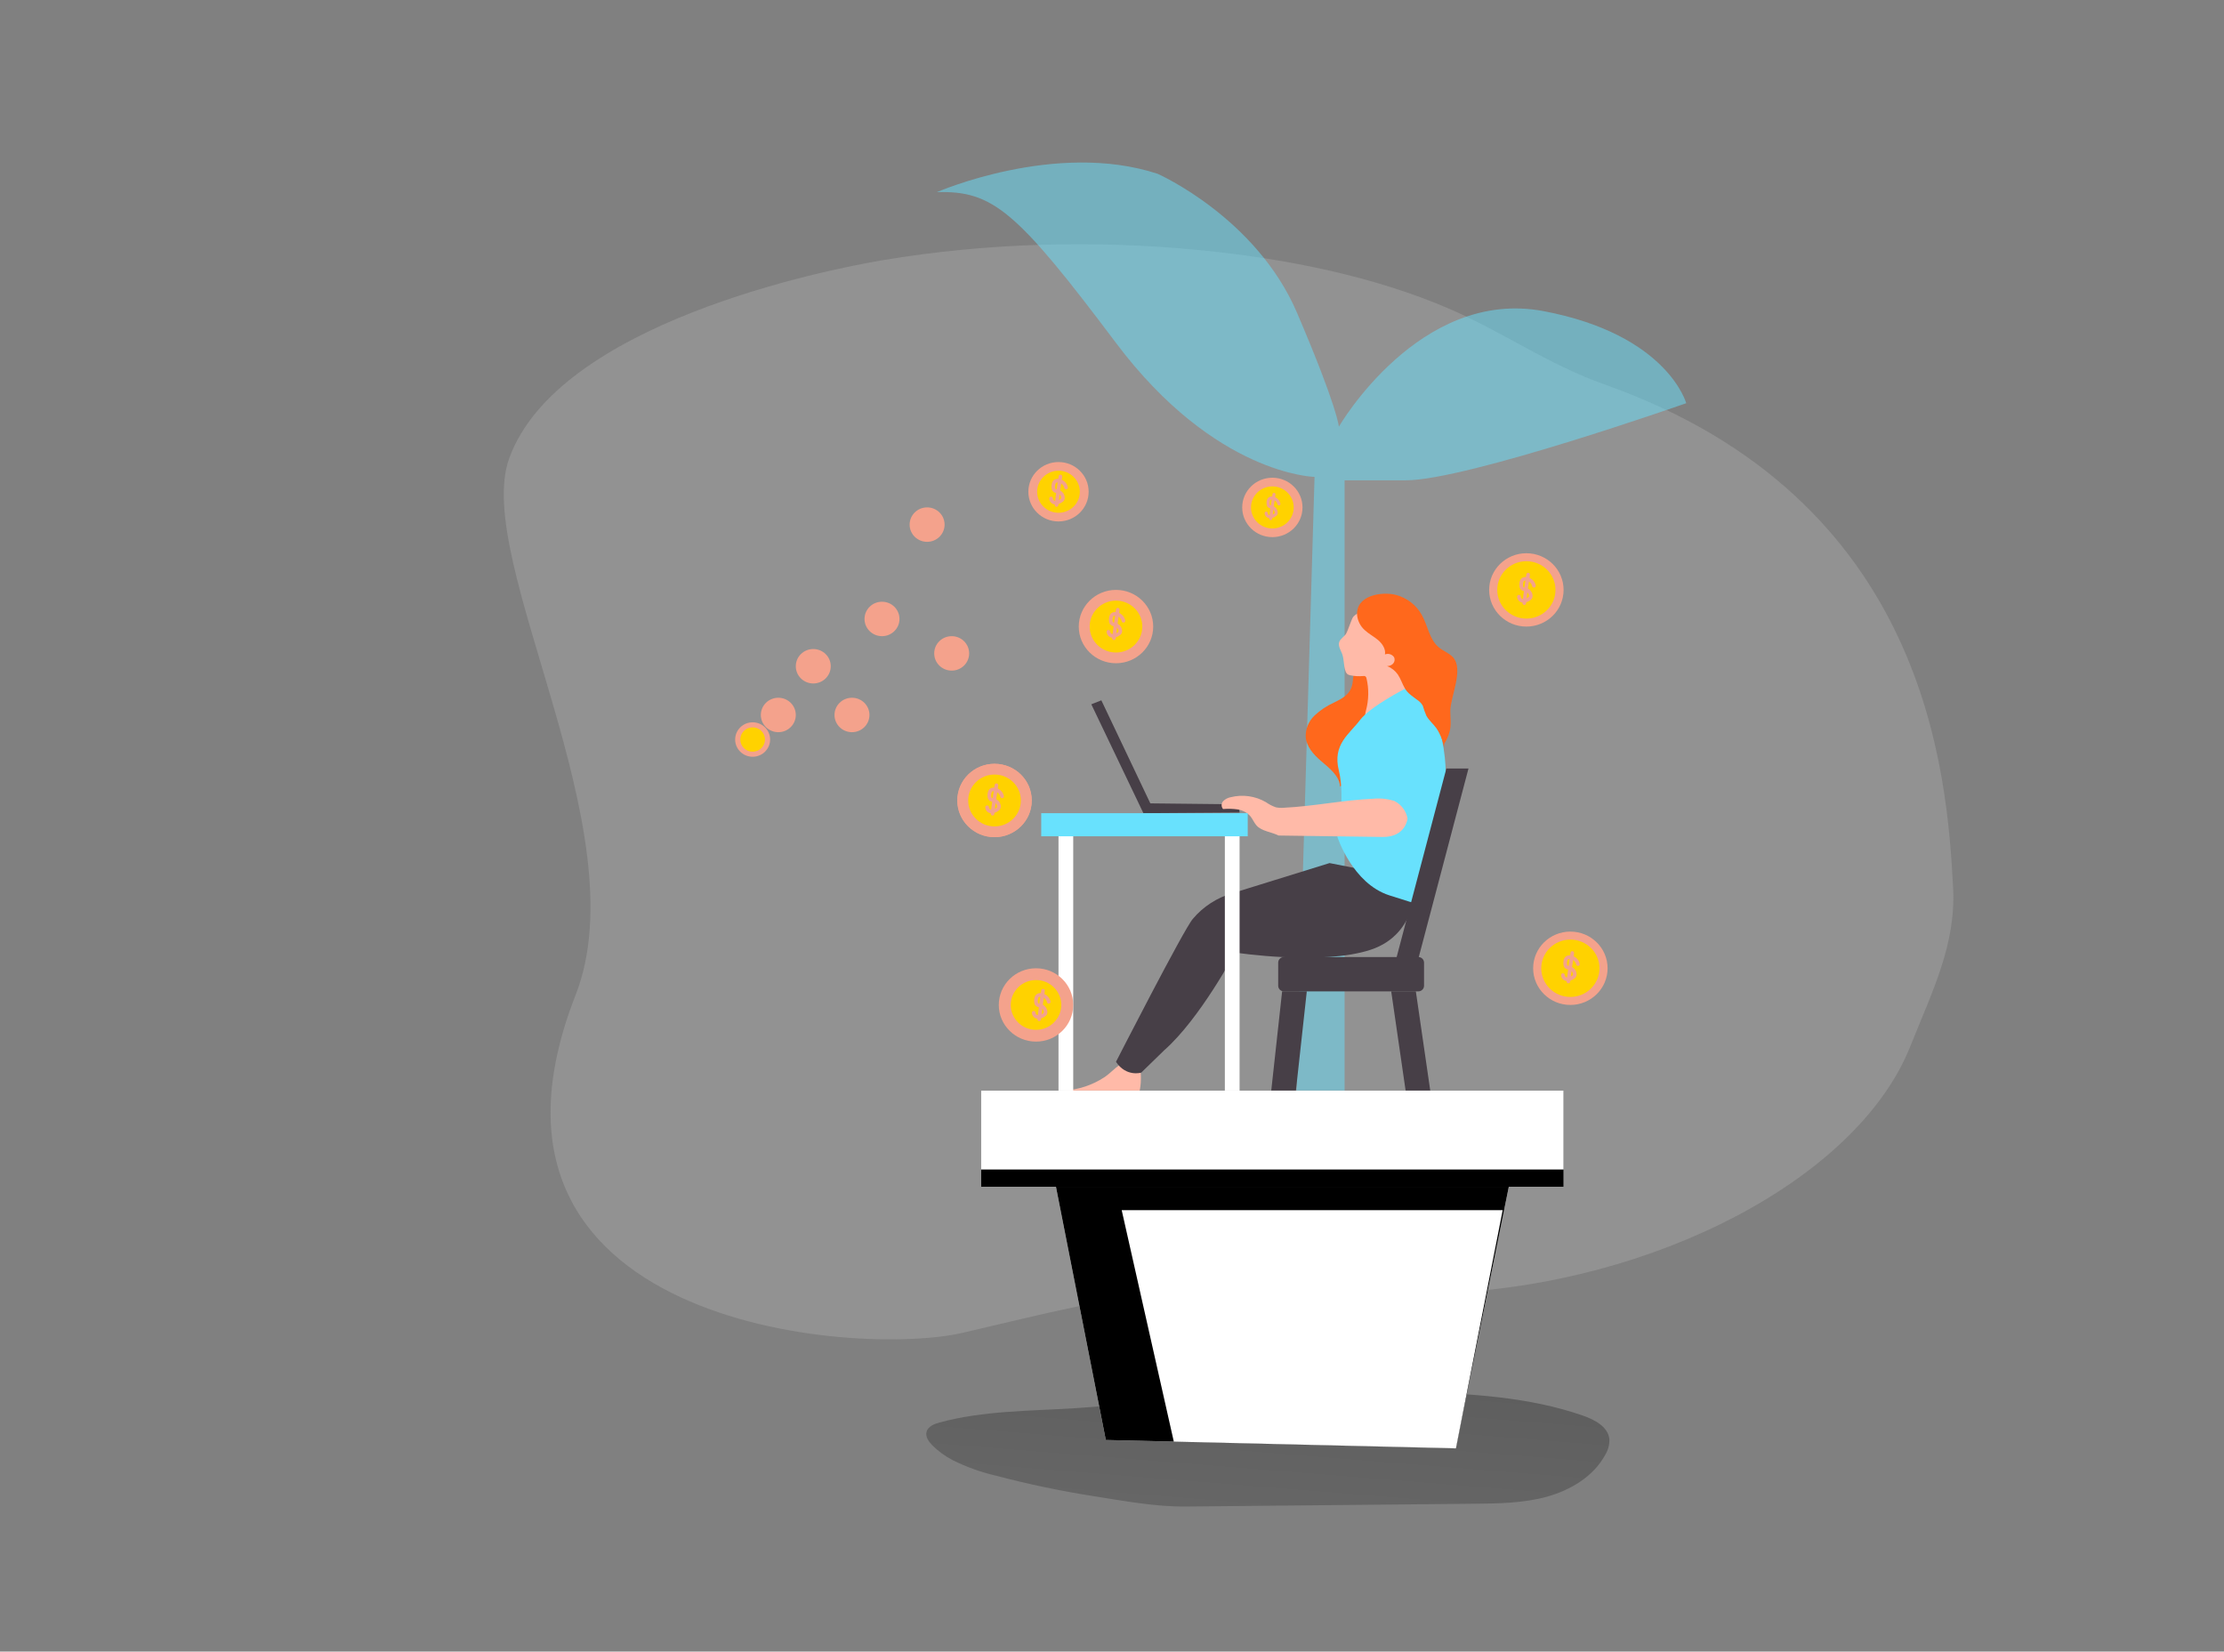 <svg width="338" height="251" viewBox="0 0 338 251" fill="none" xmlns="http://www.w3.org/2000/svg">
<rect x="0" y="0" width="338" height="251" fill="#808080" stroke="none"/>
<path opacity="0.18" d="M134.18 39.538C125.421 41.005 84.767 49.132 77.374 69.689C71.785 85.255 97.255 126.257 87.48 151.212C67.821 201.404 129.91 206.349 146.338 202.552C157.79 199.907 169.247 196.815 181.332 195.97C193.995 195.088 206.597 197.054 219.355 196.532C251.64 195.211 282.341 179.005 290.297 159.087C293.703 150.563 297.287 143.543 296.831 134.904C295.902 117.374 292.894 75.826 243.891 58.435C235.13 55.327 228.413 50.426 220.132 46.873C209.042 42.101 195.863 39.335 182.327 38.009C166.549 36.454 149.962 36.896 134.18 39.538Z" fill="#E6E6E6"/>
<path d="M144.803 221.919C146.868 222.943 149.047 223.727 151.296 224.254C156.205 225.551 161.18 226.594 166.2 227.379C170.812 228.104 175.57 229.002 180.213 228.959L212.415 228.647L224.01 228.534C227.741 228.499 231.525 228.456 235.12 227.457C238.715 226.459 242.169 224.376 243.931 221.151C244.396 220.416 244.625 219.559 244.587 218.694C244.38 216.827 242.358 215.764 240.565 215.139C232.34 212.283 223.539 211.814 214.9 211.541C210.596 211.402 206.288 211.832 201.97 211.845C197.292 211.845 192.614 211.749 187.935 211.931C179.728 212.257 171.583 213.503 163.389 214.015C156.486 214.449 149.468 214.379 142.803 216.185C141.975 216.411 141.041 216.784 140.816 217.6C140.618 218.342 141.129 219.076 141.666 219.627C142.587 220.545 143.645 221.318 144.803 221.919V221.919Z" fill="url(#paint0_linear)"/>
<path opacity="0.5" d="M175.936 26.412C175.936 26.412 190.914 33.026 197.121 47.537C203.328 62.047 203.478 64.842 203.478 64.842C203.478 64.842 215.716 43.717 234.575 47.281C253.434 50.844 256.271 61.279 256.271 61.279C256.271 61.279 222.931 72.998 213.641 72.998H204.35V165.745H197.033L199.782 72.477C199.782 72.477 184.711 72.221 169.605 52.116C154.5 32.011 150.883 28.955 142.381 29.203C142.381 29.203 160.442 21.32 175.936 26.412Z" fill="#68E1FD"/>
<path d="M221.27 220.118L168.059 218.846L158.244 168.987H231.605L221.27 220.118Z" fill="white"/>
<path d="M221.27 220.118L168.059 218.846L158.244 168.987H231.605L221.27 220.118Z" fill="url(#paint1_linear)"/>
<path d="M221.27 220.118L178.394 219.093L170.473 183.914H228.376L221.27 220.118Z" fill="white"/>
<path d="M202.777 106.754C201.664 107.251 200.643 107.931 199.759 108.763C199.323 109.184 198.98 109.689 198.753 110.247C198.525 110.806 198.418 111.404 198.438 112.005C198.552 113.46 199.614 114.662 200.729 115.621C202.01 116.724 203.561 117.882 203.662 119.554C204.579 118.889 205.403 118.104 206.345 117.47C207.997 116.363 209.936 115.769 211.751 114.948C213.566 114.128 215.358 112.978 216.222 111.207C216.686 110.089 216.952 108.902 217.01 107.695C217.198 106.402 217.234 105.091 217.116 103.789C216.993 102.479 216.412 101.252 215.473 100.317C214.779 99.744 213.991 99.293 213.143 98.984C212.336 98.601 211.466 98.361 210.574 98.277C208.689 98.194 206.61 99.748 205.936 101.48C205.566 102.456 205.742 103.568 205.372 104.518C204.936 105.69 203.812 106.241 202.777 106.754Z" fill="#FF681C"/>
<path d="M161.763 165.745C161.406 165.741 161.05 165.795 160.711 165.905C160.541 165.962 160.392 166.066 160.281 166.203C160.169 166.341 160.1 166.507 160.081 166.682C160.094 166.854 160.151 167.02 160.247 167.165C160.342 167.31 160.473 167.429 160.627 167.511C160.918 167.698 161.257 167.811 161.548 167.997C161.795 168.203 162.06 168.386 162.34 168.544C162.843 168.688 163.379 168.668 163.869 168.488C166.15 167.941 168.51 167.794 170.843 168.054C171.069 168.084 171.299 168.084 171.526 168.054C172.208 167.95 172.666 167.307 172.922 166.678C173.468 165.315 173.442 163.8 173.323 162.337C173.324 162.175 173.283 162.015 173.204 161.873C173.116 161.755 172.997 161.662 172.86 161.604C170.658 160.527 169.442 162.68 167.816 163.731C166.011 164.91 163.925 165.604 161.763 165.745Z" fill="#FFBAA8"/>
<path d="M215.169 133.73C215.169 133.73 215.724 141.877 208.336 144.333C200.948 146.79 187.711 144.767 187.711 144.767C187.711 144.767 182.376 154.829 176.935 159.616L173.442 163.015C173.442 163.015 171.164 163.718 169.605 161.374C169.605 161.374 179.944 141.156 181.288 139.646C182.859 137.779 184.961 136.419 187.323 135.739C190.363 134.802 202.063 131.169 202.063 131.169L215.169 133.73Z" fill="#473F47"/>
<path d="M165.856 107.036L173.772 123.586L188.389 123.486L188.27 122.24L174.825 122.093L167.38 106.432L165.856 107.036Z" fill="#473F47"/>
<path d="M204.557 96.341C204.279 96.775 203.72 97.061 203.539 97.556C203.323 98.159 203.746 98.776 203.979 99.379C204.283 100.212 204.186 101.15 204.482 101.983C204.534 102.166 204.638 102.33 204.781 102.456C204.914 102.544 205.064 102.604 205.222 102.63C205.853 102.761 206.5 102.799 207.142 102.743C207.269 102.714 207.402 102.731 207.517 102.791C207.613 102.872 207.673 102.987 207.684 103.112C208.054 104.702 208.028 106.356 207.609 107.934C207.473 108.451 207.319 109.084 207.711 109.462C207.85 109.586 208.02 109.67 208.204 109.705C209.424 110 210.601 109.11 211.42 108.177C212.156 107.343 212.791 106.427 213.31 105.447C213.467 105.178 213.576 104.884 213.631 104.579C213.654 104.175 213.598 103.772 213.464 103.39C213.116 102.079 212.905 100.736 212.834 99.383C212.742 97.647 212.869 95.841 212.195 94.236C211.998 93.683 211.624 93.21 211.129 92.886C210.538 92.609 209.879 92.505 209.231 92.586C207.953 92.634 206.548 92.803 205.675 93.732C205.42 93.997 204.896 95.781 204.557 96.341Z" fill="#FFBAA8"/>
<path d="M213.521 104.683C213.521 104.683 208.235 107.37 206.671 109.458C205.107 111.545 202.473 113.121 203.477 117.11C204.482 121.099 203.253 127.184 203.253 127.184C203.253 127.184 205.539 134.276 211.151 136.073C216.764 137.87 215.235 137.293 215.235 137.293C215.235 137.293 218.226 124.15 219.389 120.487C220.552 116.823 218.658 104.097 213.521 104.683Z" fill="#68E1FD"/>
<path d="M206.257 93.55C206.358 94.405 206.772 95.195 207.42 95.772C208.041 96.349 208.817 96.74 209.46 97.291C210.103 97.843 210.627 98.654 210.482 99.462C210.73 99.361 211.005 99.349 211.26 99.429C211.516 99.508 211.734 99.673 211.878 99.896C211.946 100.052 211.968 100.224 211.942 100.392C211.916 100.56 211.842 100.717 211.729 100.846C211.613 100.972 211.471 101.071 211.311 101.137C211.152 101.202 210.98 101.232 210.808 101.224C211.474 101.489 212.046 101.942 212.451 102.526C212.892 103.181 213.121 103.967 213.53 104.648C213.971 105.408 214.733 105.864 215.416 106.385C215.755 106.604 216.035 106.902 216.231 107.253C216.382 107.776 216.566 108.289 216.782 108.789C217.178 109.484 217.817 110.013 218.288 110.66C218.905 111.528 219.539 113.143 219.482 114.184C219.447 113.812 219.447 113.437 219.482 113.065C219.614 112.839 219.742 112.631 219.861 112.383C220.066 111.976 220.224 111.548 220.332 111.107C220.583 110.087 220.412 109.08 220.416 108.069C220.416 105.898 222.508 101.766 220.83 99.896C220.249 99.253 219.372 98.958 218.702 98.407C217.218 97.2 217.006 95.069 216.059 93.411C215.645 92.682 215.088 92.042 214.42 91.528C213.752 91.014 212.987 90.636 212.169 90.416C209.962 89.839 205.971 90.516 206.257 93.55Z" fill="#FF681C"/>
<path d="M211.491 111.519C211.491 111.519 208.165 120.383 207.526 121.029C206.887 121.676 213.931 125.595 213.931 125.595C213.931 125.595 218.535 116.98 218.336 113.242C218.138 109.505 214.085 107.999 211.491 111.519Z" fill="#68E1FD"/>
<path d="M213.913 124.393C213.913 124.393 213.667 127.249 210.116 127.197C206.565 127.145 194.314 126.98 194.314 126.98C193.239 126.433 191.764 126.342 190.962 125.452C190.579 125.018 190.38 124.463 190.01 124.024C189.507 123.478 188.826 123.121 188.085 123.013C187.356 122.913 186.617 122.894 185.883 122.957C185.738 122.792 185.659 122.582 185.659 122.364C185.659 122.147 185.738 121.936 185.883 121.772C186.192 121.455 186.594 121.241 187.032 121.16C188.847 120.702 190.771 120.97 192.385 121.906C192.849 122.236 193.358 122.501 193.896 122.692C194.293 122.774 194.699 122.797 195.103 122.761C199.658 122.544 204.151 121.589 208.706 121.39C209.774 121.285 210.851 121.396 211.874 121.715C212.404 121.971 212.866 122.347 213.22 122.813C213.575 123.278 213.812 123.82 213.913 124.393V124.393Z" fill="#FFBAA8"/>
<path d="M215.552 145.444H195.129C194.647 145.444 194.257 145.829 194.257 146.304V149.807C194.257 150.281 194.647 150.666 195.129 150.666H215.552C216.034 150.666 216.424 150.281 216.424 149.807V146.304C216.424 145.829 216.034 145.444 215.552 145.444Z" fill="#473F47"/>
<path d="M198.605 150.662H194.856L192.984 167.741H196.732L198.605 150.662Z" fill="#473F47"/>
<path d="M215.177 150.662H211.433L213.913 167.741H217.658L215.177 150.662Z" fill="#473F47"/>
<path d="M223.178 116.797H219.816L212.23 145.57H215.592L223.178 116.797Z" fill="#473F47"/>
<path d="M237.632 165.749H149.116V180.359H237.632V165.749Z" fill="white"/>
<path d="M237.632 165.749H149.116V180.359H237.632V165.749Z" fill="url(#paint2_linear)"/>
<path d="M237.632 165.749H149.116V177.737H237.632V165.749Z" fill="white"/>
<path d="M163.107 125.344H160.869V165.749H163.107V125.344Z" fill="white"/>
<path d="M157.451 158.301C160.575 158.301 163.107 155.806 163.107 152.728C163.107 149.65 160.575 147.155 157.451 147.155C154.327 147.155 151.794 149.65 151.794 152.728C151.794 155.806 154.327 158.301 157.451 158.301Z" fill="#F4A28C"/>
<path d="M188.389 125.344H186.151V165.749H188.389V125.344Z" fill="white"/>
<path d="M189.627 123.586H158.244V127.097H189.627V123.586Z" fill="#68E1FD"/>
<path d="M160.869 79.248C163.4 79.248 165.451 77.227 165.451 74.734C165.451 72.241 163.4 70.22 160.869 70.22C158.339 70.22 156.288 72.241 156.288 74.734C156.288 77.227 158.339 79.248 160.869 79.248Z" fill="#F4A28C"/>
<path d="M193.372 81.631C195.902 81.631 197.953 79.61 197.953 77.117C197.953 74.624 195.902 72.603 193.372 72.603C190.841 72.603 188.79 74.624 188.79 77.117C188.79 79.61 190.841 81.631 193.372 81.631Z" fill="#F4A28C"/>
<path d="M123.601 103.872C125.068 103.872 126.257 102.7 126.257 101.254C126.257 99.809 125.068 98.637 123.601 98.637C122.134 98.637 120.944 99.809 120.944 101.254C120.944 102.7 122.134 103.872 123.601 103.872Z" fill="#F4A28C"/>
<path d="M114.385 115.009C115.852 115.009 117.041 113.837 117.041 112.392C117.041 110.946 115.852 109.775 114.385 109.775C112.918 109.775 111.728 110.946 111.728 112.392C111.728 113.837 112.918 115.009 114.385 115.009Z" fill="#F4A28C"/>
<path d="M114.385 114.241C115.421 114.241 116.261 113.413 116.261 112.392C116.261 111.371 115.421 110.543 114.385 110.543C113.348 110.543 112.508 111.371 112.508 112.392C112.508 113.413 113.348 114.241 114.385 114.241Z" fill="#FFD200"/>
<path d="M118.288 111.276C119.755 111.276 120.944 110.105 120.944 108.659C120.944 107.214 119.755 106.042 118.288 106.042C116.821 106.042 115.631 107.214 115.631 108.659C115.631 110.105 116.821 111.276 118.288 111.276Z" fill="#F4A28C"/>
<path d="M129.482 111.276C130.949 111.276 132.138 110.105 132.138 108.659C132.138 107.214 130.949 106.042 129.482 106.042C128.015 106.042 126.826 107.214 126.826 108.659C126.826 110.105 128.015 111.276 129.482 111.276Z" fill="#F4A28C"/>
<path d="M134.045 96.684C135.512 96.684 136.702 95.512 136.702 94.067C136.702 92.621 135.512 91.449 134.045 91.449C132.578 91.449 131.389 92.621 131.389 94.067C131.389 95.512 132.578 96.684 134.045 96.684Z" fill="#F4A28C"/>
<path d="M144.636 101.918C146.103 101.918 147.292 100.746 147.292 99.301C147.292 97.855 146.103 96.684 144.636 96.684C143.168 96.684 141.979 97.855 141.979 99.301C141.979 100.746 143.168 101.918 144.636 101.918Z" fill="#F4A28C"/>
<path d="M140.901 82.347C142.368 82.347 143.557 81.175 143.557 79.73C143.557 78.284 142.368 77.112 140.901 77.112C139.434 77.112 138.244 78.284 138.244 79.73C138.244 81.175 139.434 82.347 140.901 82.347Z" fill="#F4A28C"/>
<path d="M231.975 95.225C235.099 95.225 237.632 92.73 237.632 89.652C237.632 86.574 235.099 84.079 231.975 84.079C228.851 84.079 226.319 86.574 226.319 89.652C226.319 92.73 228.851 95.225 231.975 95.225Z" fill="#F4A28C"/>
<path d="M231.975 94.01C234.418 94.01 236.398 92.059 236.398 89.652C236.398 87.246 234.418 85.294 231.975 85.294C229.532 85.294 227.552 87.246 227.552 89.652C227.552 92.059 229.532 94.01 231.975 94.01Z" fill="#FFD200"/>
<path d="M238.662 152.728C241.786 152.728 244.319 150.232 244.319 147.154C244.319 144.076 241.786 141.581 238.662 141.581C235.538 141.581 233.006 144.076 233.006 147.154C233.006 150.232 235.538 152.728 238.662 152.728Z" fill="#F4A28C"/>
<path d="M169.605 100.798C172.729 100.798 175.262 98.303 175.262 95.225C175.262 92.147 172.729 89.652 169.605 89.652C166.481 89.652 163.949 92.147 163.949 95.225C163.949 98.303 166.481 100.798 169.605 100.798Z" fill="#F4A28C"/>
<path d="M151.147 127.228C154.271 127.228 156.803 124.732 156.803 121.654C156.803 118.576 154.271 116.081 151.147 116.081C148.023 116.081 145.49 118.576 145.49 121.654C145.49 124.732 148.023 127.228 151.147 127.228Z" fill="#F4A28C"/>
<path d="M151.147 127.228C154.271 127.228 156.803 124.732 156.803 121.654C156.803 118.576 154.271 116.081 151.147 116.081C148.023 116.081 145.49 118.576 145.49 121.654C145.49 124.732 148.023 127.228 151.147 127.228Z" fill="#F4A28C"/>
<path d="M151.147 125.595C153.356 125.595 155.147 123.831 155.147 121.654C155.147 119.478 153.356 117.713 151.147 117.713C148.937 117.713 147.147 119.478 147.147 121.654C147.147 123.831 148.937 125.595 151.147 125.595Z" fill="#FFD200"/>
<path d="M169.605 99.166C171.814 99.166 173.605 97.402 173.605 95.225C173.605 93.049 171.814 91.284 169.605 91.284C167.396 91.284 165.605 93.049 165.605 95.225C165.605 97.402 167.396 99.166 169.605 99.166Z" fill="#FFD200"/>
<path d="M193.371 80.311C195.162 80.311 196.614 78.881 196.614 77.117C196.614 75.353 195.162 73.922 193.371 73.922C191.581 73.922 190.129 75.353 190.129 77.117C190.129 78.881 191.581 80.311 193.371 80.311Z" fill="#FFD200"/>
<path d="M160.869 77.929C162.66 77.929 164.112 76.498 164.112 74.734C164.112 72.97 162.66 71.54 160.869 71.54C159.079 71.54 157.627 72.97 157.627 74.734C157.627 76.498 159.079 77.929 160.869 77.929Z" fill="#FFD200"/>
<path d="M157.451 156.508C159.57 156.508 161.288 154.816 161.288 152.728C161.288 150.64 159.57 148.947 157.451 148.947C155.332 148.947 153.614 150.64 153.614 152.728C153.614 154.816 155.332 156.508 157.451 156.508Z" fill="#FFD200"/>
<path d="M169.882 92.656C169.658 94.093 169.464 95.534 169.292 96.996" stroke="#F4A28C" stroke-width="0.55" stroke-miterlimit="10" stroke-linecap="round"/>
<path d="M170.746 94.349C170.685 94.074 170.538 93.825 170.327 93.636C170.115 93.448 169.849 93.33 169.565 93.298C169.471 93.284 169.376 93.289 169.284 93.313C169.192 93.337 169.106 93.379 169.032 93.437C168.936 93.539 168.87 93.665 168.843 93.802C168.796 94.002 168.787 94.21 168.816 94.414C168.825 94.514 168.858 94.611 168.913 94.696C169.063 94.895 169.354 94.9 169.591 94.978C169.784 95.046 169.951 95.17 170.071 95.334C170.192 95.497 170.259 95.692 170.266 95.894C170.268 95.981 170.25 96.067 170.213 96.145C170.162 96.219 170.096 96.281 170.019 96.328C169.757 96.538 169.427 96.65 169.089 96.645C168.922 96.635 168.765 96.564 168.649 96.446C168.532 96.328 168.465 96.171 168.459 96.007" stroke="#F4A28C" stroke-width="0.55" stroke-miterlimit="10" stroke-linecap="round"/>
<path d="M193.618 75.138C193.427 76.362 193.261 77.587 193.12 78.814" stroke="#F4A28C" stroke-width="0.466" stroke-miterlimit="10" stroke-linecap="round"/>
<path d="M194.363 76.579C194.311 76.345 194.187 76.133 194.006 75.973C193.826 75.812 193.6 75.712 193.359 75.685C193.281 75.675 193.202 75.68 193.126 75.7C193.051 75.72 192.98 75.755 192.918 75.802C192.834 75.888 192.777 75.997 192.755 76.114C192.715 76.285 192.707 76.462 192.733 76.635C192.739 76.721 192.768 76.803 192.817 76.874C192.94 77.043 193.187 77.047 193.389 77.113C193.552 77.172 193.693 77.278 193.795 77.416C193.897 77.554 193.955 77.719 193.962 77.89C193.966 77.963 193.951 78.036 193.918 78.102C193.876 78.166 193.821 78.219 193.755 78.258C193.533 78.438 193.254 78.534 192.967 78.528C192.824 78.522 192.688 78.463 192.588 78.362C192.488 78.261 192.431 78.126 192.429 77.985" stroke="#F4A28C" stroke-width="0.466" stroke-miterlimit="10" stroke-linecap="round"/>
<path d="M232.248 87.326C232.024 88.762 231.808 90.208 231.658 91.666" stroke="#F4A28C" stroke-width="0.55" stroke-miterlimit="10" stroke-linecap="round"/>
<path d="M233.13 89.023C233.069 88.748 232.922 88.499 232.711 88.311C232.499 88.122 232.233 88.004 231.949 87.972C231.856 87.957 231.76 87.962 231.668 87.985C231.577 88.008 231.491 88.049 231.416 88.107C231.32 88.211 231.254 88.338 231.227 88.476C231.178 88.676 231.169 88.884 231.2 89.088C231.207 89.189 231.241 89.286 231.297 89.37C231.447 89.57 231.738 89.574 231.975 89.652C232.169 89.72 232.337 89.843 232.457 90.007C232.577 90.17 232.644 90.366 232.649 90.568C232.653 90.654 232.633 90.739 232.592 90.815C232.544 90.891 232.479 90.955 232.403 91.002C232.14 91.211 231.811 91.323 231.473 91.319C231.307 91.308 231.15 91.237 231.034 91.119C230.917 91.001 230.85 90.845 230.843 90.681" stroke="#F4A28C" stroke-width="0.55" stroke-miterlimit="10" stroke-linecap="round"/>
<path d="M238.662 151.512C241.105 151.512 243.085 149.561 243.085 147.154C243.085 144.748 241.105 142.797 238.662 142.797C236.219 142.797 234.239 144.748 234.239 147.154C234.239 149.561 236.219 151.512 238.662 151.512Z" fill="#FFD200"/>
<path d="M238.953 144.828C238.73 146.275 238.533 147.722 238.363 149.169" stroke="#F4A28C" stroke-width="0.55" stroke-miterlimit="10" stroke-linecap="round"/>
<path d="M239.817 146.525C239.755 146.25 239.608 146.001 239.395 145.813C239.183 145.624 238.916 145.506 238.632 145.475C238.55 145.457 238.467 145.457 238.385 145.473C238.304 145.489 238.227 145.522 238.159 145.57C238.092 145.617 238.035 145.678 237.992 145.748C237.95 145.819 237.923 145.897 237.913 145.978C237.866 146.179 237.855 146.386 237.883 146.59C237.893 146.691 237.928 146.788 237.984 146.872C238.134 147.072 238.424 147.076 238.662 147.155C238.855 147.223 239.022 147.347 239.142 147.51C239.262 147.674 239.33 147.869 239.336 148.07C239.34 148.158 239.32 148.244 239.279 148.322C239.229 148.394 239.164 148.456 239.09 148.504C238.827 148.714 238.498 148.826 238.16 148.821C237.993 148.814 237.834 148.743 237.717 148.625C237.6 148.506 237.533 148.349 237.53 148.183" stroke="#F4A28C" stroke-width="0.55" stroke-miterlimit="10" stroke-linecap="round"/>
<path d="M161.16 72.407C160.936 73.844 160.72 75.29 160.57 76.748" stroke="#F4A28C" stroke-width="0.55" stroke-miterlimit="10" stroke-linecap="round"/>
<path d="M162.024 74.1C161.963 73.826 161.816 73.578 161.604 73.39C161.393 73.202 161.126 73.085 160.843 73.054C160.75 73.039 160.654 73.043 160.562 73.067C160.471 73.09 160.385 73.131 160.31 73.189C160.213 73.292 160.147 73.42 160.121 73.558C160.072 73.758 160.063 73.966 160.094 74.17C160.102 74.27 160.135 74.368 160.191 74.452C160.341 74.651 160.632 74.656 160.87 74.734C161.062 74.801 161.23 74.924 161.35 75.087C161.47 75.25 161.538 75.444 161.544 75.645C161.547 75.731 161.527 75.817 161.486 75.893C161.438 75.968 161.374 76.032 161.297 76.079C161.033 76.286 160.705 76.398 160.367 76.396C160.199 76.388 160.041 76.316 159.924 76.197C159.807 76.078 159.741 75.92 159.737 75.754" stroke="#F4A28C" stroke-width="0.55" stroke-miterlimit="10" stroke-linecap="round"/>
<path d="M151.438 119.328C151.213 120.765 150.997 122.21 150.847 123.668" stroke="#F4A28C" stroke-width="0.55" stroke-miterlimit="10" stroke-linecap="round"/>
<path d="M152.301 121.025C152.24 120.75 152.092 120.501 151.88 120.312C151.667 120.124 151.4 120.006 151.116 119.974C151.023 119.96 150.929 119.964 150.838 119.987C150.747 120.01 150.661 120.052 150.588 120.109C150.49 120.211 150.424 120.34 150.398 120.478C150.35 120.678 150.34 120.886 150.367 121.09C150.378 121.191 150.413 121.287 150.469 121.372C150.618 121.572 150.909 121.576 151.147 121.654C151.34 121.722 151.508 121.846 151.628 122.009C151.749 122.173 151.816 122.368 151.821 122.57C151.825 122.656 151.805 122.742 151.764 122.817C151.714 122.892 151.65 122.956 151.574 123.004C151.311 123.213 150.983 123.325 150.645 123.321C150.478 123.312 150.32 123.242 150.203 123.124C150.086 123.005 150.019 122.848 150.015 122.683" stroke="#F4A28C" stroke-width="0.55" stroke-miterlimit="10" stroke-linecap="round"/>
<path d="M158.521 150.566C158.297 152.003 158.103 153.444 157.931 154.907" stroke="#F4A28C" stroke-width="0.55" stroke-miterlimit="10" stroke-linecap="round"/>
<path d="M159.385 152.259C159.324 151.984 159.178 151.735 158.966 151.547C158.754 151.359 158.488 151.24 158.204 151.209C158.111 151.194 158.016 151.199 157.925 151.223C157.834 151.247 157.749 151.289 157.676 151.348C157.576 151.447 157.51 151.574 157.486 151.712C157.436 151.912 157.426 152.12 157.455 152.324C157.464 152.425 157.497 152.521 157.552 152.606C157.702 152.806 157.993 152.81 158.231 152.888C158.423 152.957 158.59 153.081 158.711 153.244C158.831 153.408 158.898 153.603 158.905 153.804C158.908 153.891 158.889 153.977 158.852 154.056C158.802 154.13 158.736 154.193 158.658 154.238C158.396 154.449 158.067 154.561 157.728 154.555C157.562 154.545 157.404 154.475 157.288 154.357C157.171 154.238 157.104 154.082 157.099 153.917" stroke="#F4A28C" stroke-width="0.55" stroke-miterlimit="10" stroke-linecap="round"/>
<defs>
<linearGradient id="paint0_linear" x1="197.345" y1="162.407" x2="186.536" y2="297.009" gradientUnits="userSpaceOnUse">
<stop offset="0.01"/>
<stop offset="0.08" stop-opacity="0.69"/>
<stop offset="0.21" stop-opacity="0.32"/>
<stop offset="1" stop-opacity="0"/>
</linearGradient>
<linearGradient id="paint1_linear" x1="35683.4" y1="17548.8" x2="37403.2" y2="31350.4" gradientUnits="userSpaceOnUse">
<stop offset="0.01"/>
<stop offset="0.08" stop-opacity="0.69"/>
<stop offset="0.21" stop-opacity="0.32"/>
<stop offset="1" stop-opacity="0"/>
</linearGradient>
<linearGradient id="paint2_linear" x1="43391.5" y1="5020.94" x2="43397.2" y2="7225.96" gradientUnits="userSpaceOnUse">
<stop offset="0.01"/>
<stop offset="0.08" stop-opacity="0.69"/>
<stop offset="0.21" stop-opacity="0.32"/>
<stop offset="1" stop-opacity="0"/>
</linearGradient>
</defs>
</svg>
